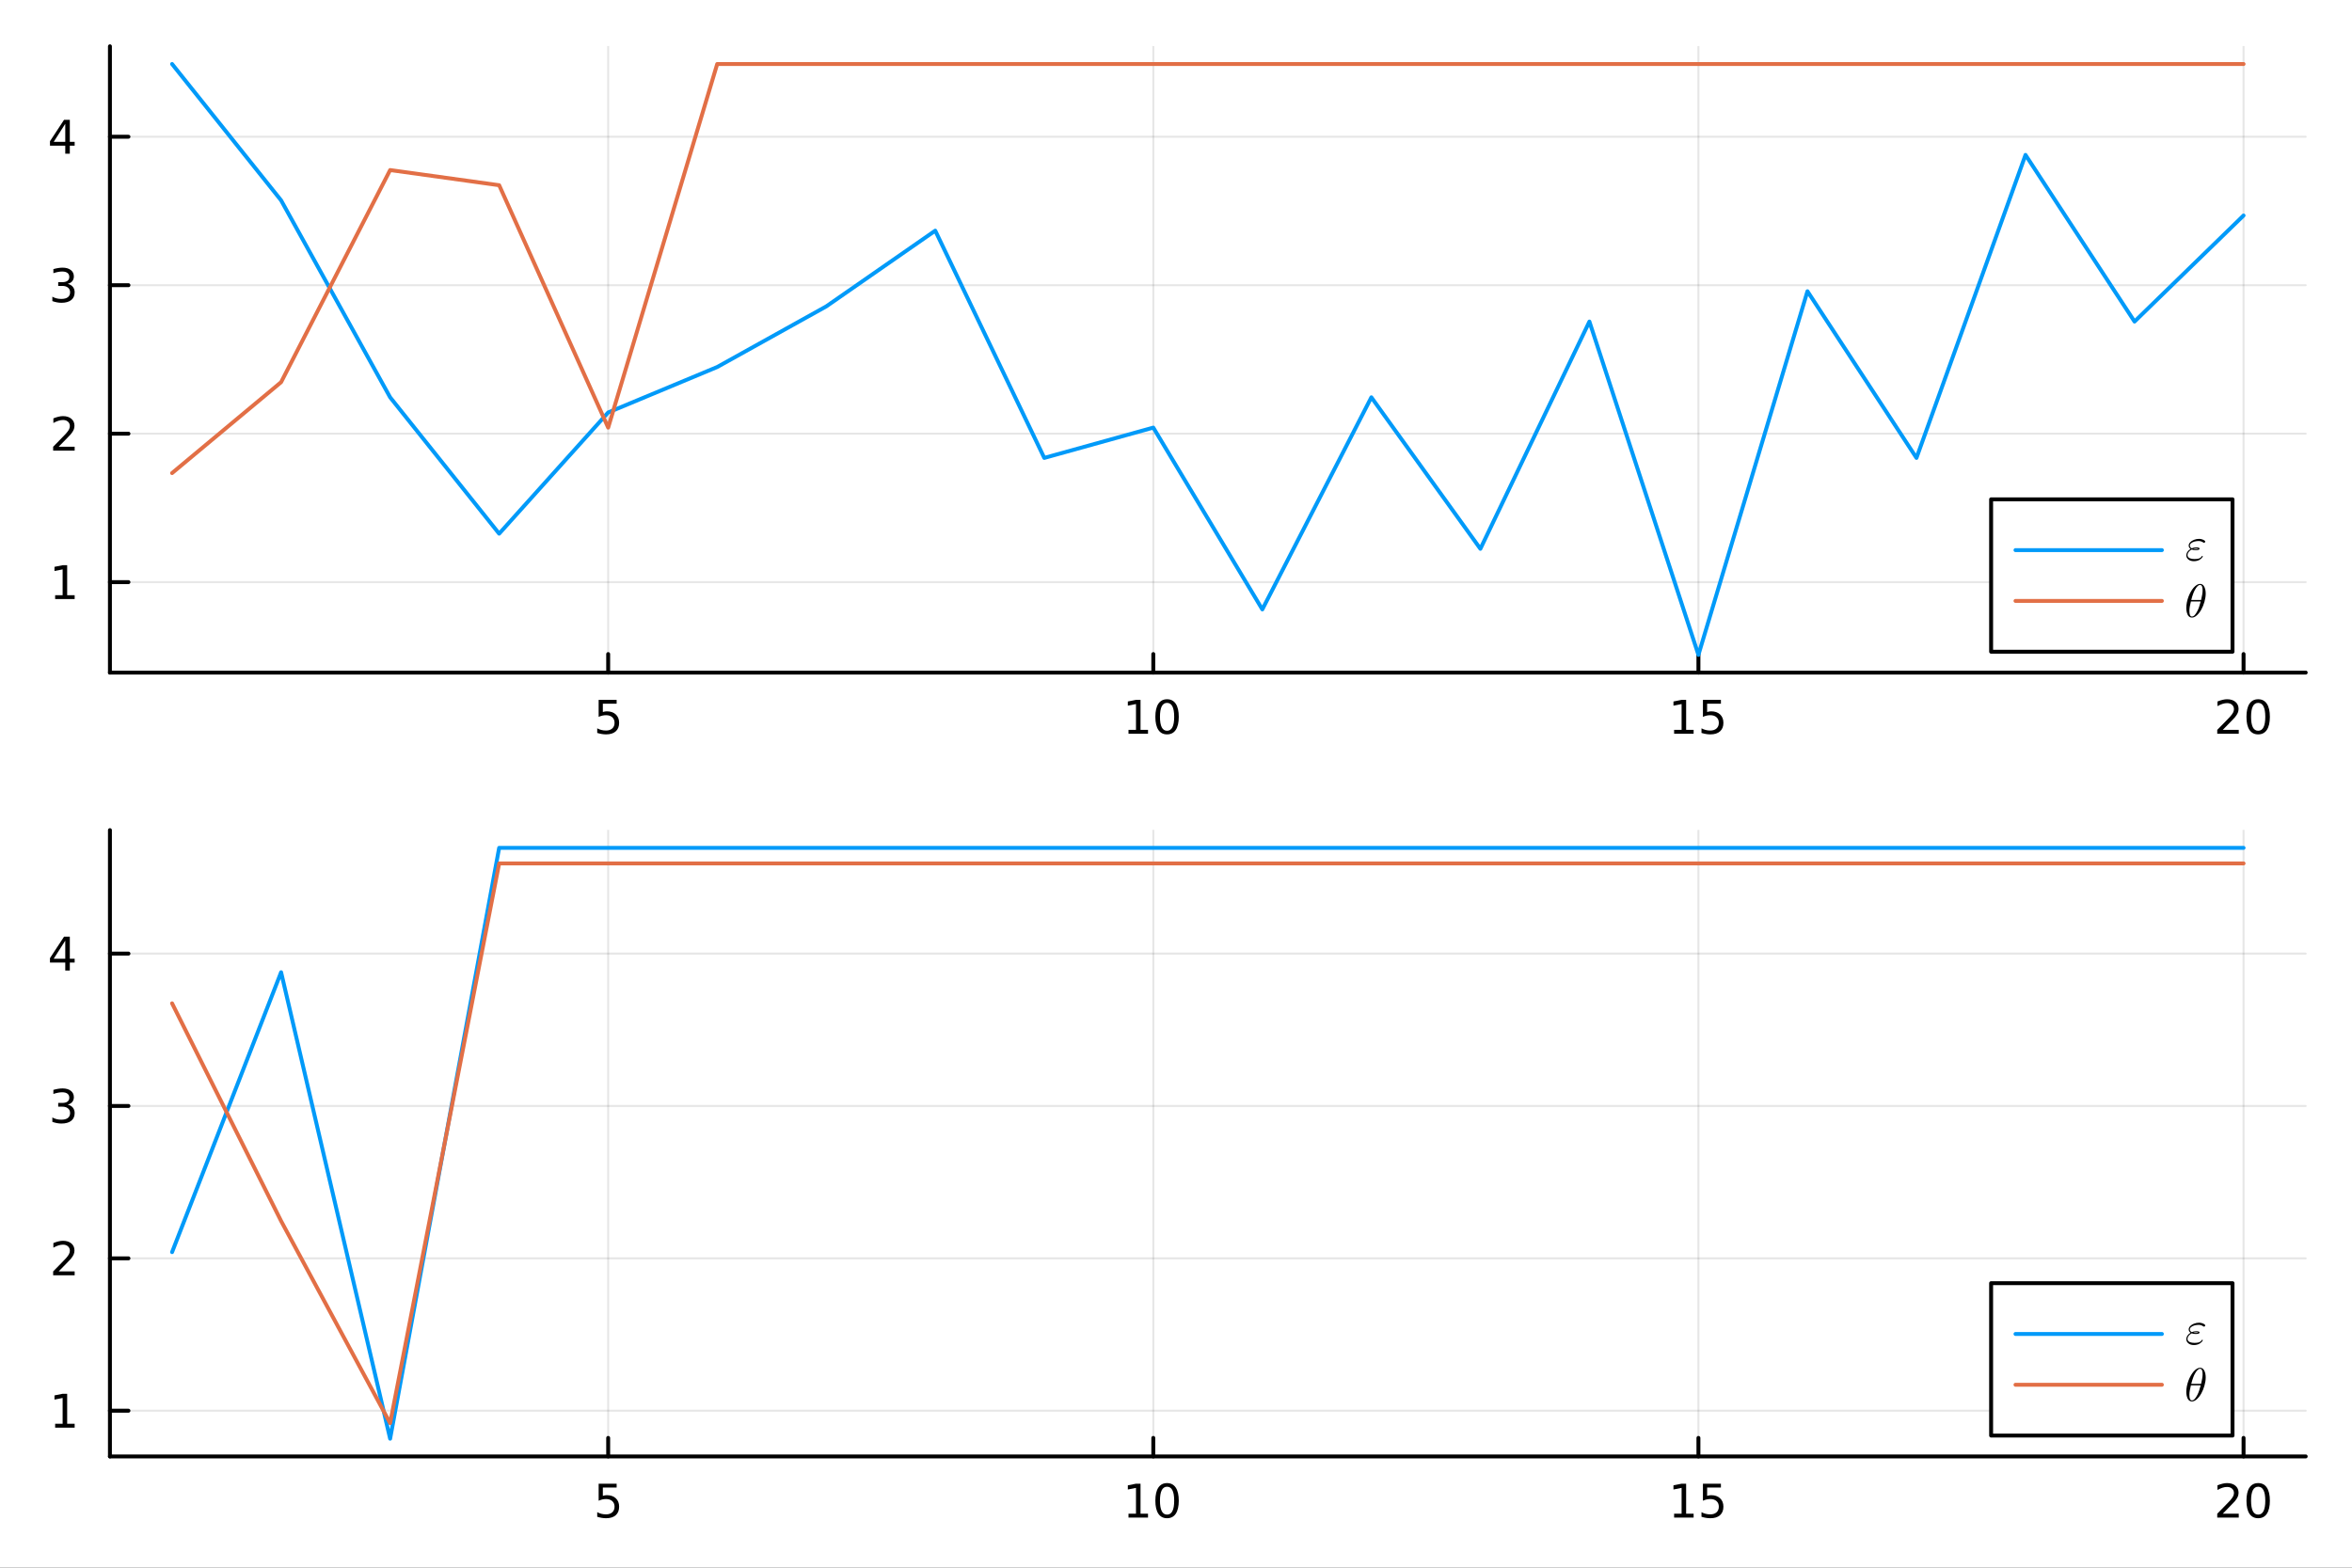 <?xml version="1.0" encoding="utf-8"?>
<svg xmlns="http://www.w3.org/2000/svg" xmlns:xlink="http://www.w3.org/1999/xlink" width="600" height="400" viewBox="0 0 2400 1600">
<rect x="0" y="0" width="2400" height="1600" fill="#333333" stroke="none"/>
<defs>
  <clipPath id="clip640">
    <rect x="0" y="0" width="2400" height="1600"/>
  </clipPath>
</defs>
<path clip-path="url(#clip640)" d="
M0 1600 L2400 1600 L2400 0 L0 0  Z
  " fill="#ffffff" fill-rule="evenodd" fill-opacity="1"/>
<defs>
  <clipPath id="clip641">
    <rect x="480" y="0" width="1681" height="1600"/>
  </clipPath>
</defs>
<defs>
  <clipPath id="clip642">
    <rect x="2160" y="47" width="73" height="1377"/>
  </clipPath>
</defs>
<path clip-path="url(#clip640)" d="
M112.177 686.448 L2352.76 686.448 L2352.76 47.244 L112.177 47.244  Z
  " fill="#ffffff" fill-rule="evenodd" fill-opacity="1"/>
<defs>
  <clipPath id="clip643">
    <rect x="112" y="47" width="2242" height="640"/>
  </clipPath>
</defs>
<polyline clip-path="url(#clip643)" style="stroke:#000000; stroke-linecap:round; stroke-linejoin:round; stroke-width:2; stroke-opacity:0.1; fill:none" points="
  620.591,686.448 620.591,47.244 
  "/>
<polyline clip-path="url(#clip643)" style="stroke:#000000; stroke-linecap:round; stroke-linejoin:round; stroke-width:2; stroke-opacity:0.1; fill:none" points="
  1176.84,686.448 1176.84,47.244 
  "/>
<polyline clip-path="url(#clip643)" style="stroke:#000000; stroke-linecap:round; stroke-linejoin:round; stroke-width:2; stroke-opacity:0.1; fill:none" points="
  1733.09,686.448 1733.09,47.244 
  "/>
<polyline clip-path="url(#clip643)" style="stroke:#000000; stroke-linecap:round; stroke-linejoin:round; stroke-width:2; stroke-opacity:0.1; fill:none" points="
  2289.34,686.448 2289.34,47.244 
  "/>
<polyline clip-path="url(#clip640)" style="stroke:#000000; stroke-linecap:round; stroke-linejoin:round; stroke-width:4; stroke-opacity:1; fill:none" points="
  112.177,686.448 2352.76,686.448 
  "/>
<polyline clip-path="url(#clip640)" style="stroke:#000000; stroke-linecap:round; stroke-linejoin:round; stroke-width:4; stroke-opacity:1; fill:none" points="
  620.591,686.448 620.591,667.55 
  "/>
<polyline clip-path="url(#clip640)" style="stroke:#000000; stroke-linecap:round; stroke-linejoin:round; stroke-width:4; stroke-opacity:1; fill:none" points="
  1176.84,686.448 1176.84,667.55 
  "/>
<polyline clip-path="url(#clip640)" style="stroke:#000000; stroke-linecap:round; stroke-linejoin:round; stroke-width:4; stroke-opacity:1; fill:none" points="
  1733.09,686.448 1733.09,667.55 
  "/>
<polyline clip-path="url(#clip640)" style="stroke:#000000; stroke-linecap:round; stroke-linejoin:round; stroke-width:4; stroke-opacity:1; fill:none" points="
  2289.34,686.448 2289.34,667.55 
  "/>
<path clip-path="url(#clip640)" d="M610.868 714.288 L629.225 714.288 L629.225 718.223 L615.151 718.223 L615.151 726.695 Q616.169 726.348 617.188 726.186 Q618.206 726.001 619.225 726.001 Q625.012 726.001 628.391 729.172 Q631.771 732.343 631.771 737.76 Q631.771 743.339 628.299 746.44 Q624.827 749.519 618.507 749.519 Q616.331 749.519 614.063 749.149 Q611.817 748.778 609.41 748.038 L609.41 743.339 Q611.493 744.473 613.716 745.028 Q615.938 745.584 618.415 745.584 Q622.419 745.584 624.757 743.478 Q627.095 741.371 627.095 737.76 Q627.095 734.149 624.757 732.042 Q622.419 729.936 618.415 729.936 Q616.54 729.936 614.665 730.353 Q612.813 730.769 610.868 731.649 L610.868 714.288 Z" fill="#000000" fill-rule="evenodd" fill-opacity="1" /><path clip-path="url(#clip640)" d="M1151.53 744.913 L1159.17 744.913 L1159.17 718.547 L1150.86 720.214 L1150.86 715.955 L1159.12 714.288 L1163.8 714.288 L1163.8 744.913 L1171.44 744.913 L1171.44 748.848 L1151.53 748.848 L1151.53 744.913 Z" fill="#000000" fill-rule="evenodd" fill-opacity="1" /><path clip-path="url(#clip640)" d="M1190.88 717.367 Q1187.27 717.367 1185.44 720.931 Q1183.64 724.473 1183.64 731.603 Q1183.64 738.709 1185.44 742.274 Q1187.27 745.815 1190.88 745.815 Q1194.51 745.815 1196.32 742.274 Q1198.15 738.709 1198.15 731.603 Q1198.15 724.473 1196.32 720.931 Q1194.51 717.367 1190.88 717.367 M1190.88 713.663 Q1196.69 713.663 1199.75 718.269 Q1202.83 722.853 1202.83 731.603 Q1202.83 740.329 1199.75 744.936 Q1196.69 749.519 1190.88 749.519 Q1185.07 749.519 1181.99 744.936 Q1178.94 740.329 1178.94 731.603 Q1178.94 722.853 1181.99 718.269 Q1185.07 713.663 1190.88 713.663 Z" fill="#000000" fill-rule="evenodd" fill-opacity="1" /><path clip-path="url(#clip640)" d="M1708.28 744.913 L1715.92 744.913 L1715.92 718.547 L1707.61 720.214 L1707.61 715.955 L1715.87 714.288 L1720.55 714.288 L1720.55 744.913 L1728.18 744.913 L1728.18 748.848 L1708.28 748.848 L1708.28 744.913 Z" fill="#000000" fill-rule="evenodd" fill-opacity="1" /><path clip-path="url(#clip640)" d="M1737.68 714.288 L1756.03 714.288 L1756.03 718.223 L1741.96 718.223 L1741.96 726.695 Q1742.98 726.348 1744 726.186 Q1745.01 726.001 1746.03 726.001 Q1751.82 726.001 1755.2 729.172 Q1758.58 732.343 1758.58 737.76 Q1758.58 743.339 1755.11 746.44 Q1751.63 749.519 1745.31 749.519 Q1743.14 749.519 1740.87 749.149 Q1738.62 748.778 1736.22 748.038 L1736.22 743.339 Q1738.3 744.473 1740.52 745.028 Q1742.75 745.584 1745.22 745.584 Q1749.23 745.584 1751.56 743.478 Q1753.9 741.371 1753.9 737.76 Q1753.9 734.149 1751.56 732.042 Q1749.23 729.936 1745.22 729.936 Q1743.35 729.936 1741.47 730.353 Q1739.62 730.769 1737.68 731.649 L1737.68 714.288 Z" fill="#000000" fill-rule="evenodd" fill-opacity="1" /><path clip-path="url(#clip640)" d="M2268.12 744.913 L2284.44 744.913 L2284.44 748.848 L2262.49 748.848 L2262.49 744.913 Q2265.15 742.158 2269.74 737.528 Q2274.34 732.876 2275.52 731.533 Q2277.77 729.01 2278.65 727.274 Q2279.55 725.515 2279.55 723.825 Q2279.55 721.07 2277.61 719.334 Q2275.69 717.598 2272.58 717.598 Q2270.39 717.598 2267.93 718.362 Q2265.5 719.126 2262.72 720.677 L2262.72 715.955 Q2265.55 714.82 2268 714.242 Q2270.45 713.663 2272.49 713.663 Q2277.86 713.663 2281.06 716.348 Q2284.25 719.033 2284.25 723.524 Q2284.25 725.654 2283.44 727.575 Q2282.65 729.473 2280.55 732.066 Q2279.97 732.737 2276.87 735.954 Q2273.76 739.149 2268.12 744.913 Z" fill="#000000" fill-rule="evenodd" fill-opacity="1" /><path clip-path="url(#clip640)" d="M2304.25 717.367 Q2300.64 717.367 2298.81 720.931 Q2297.01 724.473 2297.01 731.603 Q2297.01 738.709 2298.81 742.274 Q2300.64 745.815 2304.25 745.815 Q2307.88 745.815 2309.69 742.274 Q2311.52 738.709 2311.52 731.603 Q2311.52 724.473 2309.69 720.931 Q2307.88 717.367 2304.25 717.367 M2304.25 713.663 Q2310.06 713.663 2313.12 718.269 Q2316.2 722.853 2316.2 731.603 Q2316.2 740.329 2313.12 744.936 Q2310.06 749.519 2304.25 749.519 Q2298.44 749.519 2295.36 744.936 Q2292.31 740.329 2292.31 731.603 Q2292.31 722.853 2295.36 718.269 Q2298.44 713.663 2304.25 713.663 Z" fill="#000000" fill-rule="evenodd" fill-opacity="1" /><polyline clip-path="url(#clip643)" style="stroke:#000000; stroke-linecap:round; stroke-linejoin:round; stroke-width:2; stroke-opacity:0.1; fill:none" points="
  112.177,594.139 2352.76,594.139 
  "/>
<polyline clip-path="url(#clip643)" style="stroke:#000000; stroke-linecap:round; stroke-linejoin:round; stroke-width:2; stroke-opacity:0.1; fill:none" points="
  112.177,442.61 2352.76,442.61 
  "/>
<polyline clip-path="url(#clip643)" style="stroke:#000000; stroke-linecap:round; stroke-linejoin:round; stroke-width:2; stroke-opacity:0.1; fill:none" points="
  112.177,291.082 2352.76,291.082 
  "/>
<polyline clip-path="url(#clip643)" style="stroke:#000000; stroke-linecap:round; stroke-linejoin:round; stroke-width:2; stroke-opacity:0.1; fill:none" points="
  112.177,139.553 2352.76,139.553 
  "/>
<polyline clip-path="url(#clip640)" style="stroke:#000000; stroke-linecap:round; stroke-linejoin:round; stroke-width:4; stroke-opacity:1; fill:none" points="
  112.177,686.448 112.177,47.244 
  "/>
<polyline clip-path="url(#clip640)" style="stroke:#000000; stroke-linecap:round; stroke-linejoin:round; stroke-width:4; stroke-opacity:1; fill:none" points="
  112.177,594.139 131.075,594.139 
  "/>
<polyline clip-path="url(#clip640)" style="stroke:#000000; stroke-linecap:round; stroke-linejoin:round; stroke-width:4; stroke-opacity:1; fill:none" points="
  112.177,442.61 131.075,442.61 
  "/>
<polyline clip-path="url(#clip640)" style="stroke:#000000; stroke-linecap:round; stroke-linejoin:round; stroke-width:4; stroke-opacity:1; fill:none" points="
  112.177,291.082 131.075,291.082 
  "/>
<polyline clip-path="url(#clip640)" style="stroke:#000000; stroke-linecap:round; stroke-linejoin:round; stroke-width:4; stroke-opacity:1; fill:none" points="
  112.177,139.553 131.075,139.553 
  "/>
<path clip-path="url(#clip640)" d="M56.27 607.484 L63.909 607.484 L63.909 581.118 L55.599 582.785 L55.599 578.526 L63.862 576.859 L68.538 576.859 L68.538 607.484 L76.177 607.484 L76.177 611.419 L56.27 611.419 L56.27 607.484 Z" fill="#000000" fill-rule="evenodd" fill-opacity="1" /><path clip-path="url(#clip640)" d="M59.858 455.955 L76.177 455.955 L76.177 459.89 L54.233 459.89 L54.233 455.955 Q56.895 453.201 61.478 448.571 Q66.085 443.918 67.265 442.576 Q69.51 440.052 70.39 438.316 Q71.293 436.557 71.293 434.867 Q71.293 432.113 69.349 430.377 Q67.427 428.641 64.325 428.641 Q62.126 428.641 59.673 429.404 Q57.242 430.168 54.464 431.719 L54.464 426.997 Q57.288 425.863 59.742 425.284 Q62.196 424.705 64.233 424.705 Q69.603 424.705 72.798 427.391 Q75.992 430.076 75.992 434.566 Q75.992 436.696 75.182 438.617 Q74.395 440.515 72.288 443.108 Q71.71 443.779 68.608 446.997 Q65.506 450.191 59.858 455.955 Z" fill="#000000" fill-rule="evenodd" fill-opacity="1" /><path clip-path="url(#clip640)" d="M69.048 289.727 Q72.404 290.445 74.279 292.714 Q76.177 294.982 76.177 298.315 Q76.177 303.431 72.659 306.232 Q69.14 309.033 62.659 309.033 Q60.483 309.033 58.168 308.593 Q55.876 308.176 53.423 307.32 L53.423 302.806 Q55.367 303.94 57.682 304.519 Q59.997 305.098 62.52 305.098 Q66.918 305.098 69.21 303.362 Q71.524 301.626 71.524 298.315 Q71.524 295.26 69.372 293.547 Q67.242 291.811 63.423 291.811 L59.395 291.811 L59.395 287.968 L63.608 287.968 Q67.057 287.968 68.885 286.602 Q70.714 285.214 70.714 282.621 Q70.714 279.959 68.816 278.547 Q66.941 277.112 63.423 277.112 Q61.501 277.112 59.302 277.528 Q57.103 277.945 54.464 278.825 L54.464 274.658 Q57.126 273.917 59.441 273.547 Q61.779 273.177 63.839 273.177 Q69.163 273.177 72.265 275.607 Q75.367 278.015 75.367 282.135 Q75.367 285.005 73.724 286.996 Q72.08 288.964 69.048 289.727 Z" fill="#000000" fill-rule="evenodd" fill-opacity="1" /><path clip-path="url(#clip640)" d="M66.594 126.347 L54.788 144.796 L66.594 144.796 L66.594 126.347 M65.367 122.273 L71.247 122.273 L71.247 144.796 L76.177 144.796 L76.177 148.685 L71.247 148.685 L71.247 156.833 L66.594 156.833 L66.594 148.685 L50.992 148.685 L50.992 144.171 L65.367 122.273 Z" fill="#000000" fill-rule="evenodd" fill-opacity="1" /><polyline clip-path="url(#clip643)" style="stroke:#009af9; stroke-linecap:round; stroke-linejoin:round; stroke-width:4; stroke-opacity:1; fill:none" points="
  175.59,65.335 286.84,204.494 398.09,405.501 509.34,544.66 620.591,420.963 731.841,374.577 843.091,312.729 954.341,235.418 1065.59,467.35 1176.84,436.425 
  1288.09,621.971 1399.34,405.501 1510.59,560.122 1621.84,328.191 1733.09,668.357 1844.34,297.266 1955.59,467.35 2066.84,158.107 2178.09,328.191 2289.34,219.956 
  
  "/>
<polyline clip-path="url(#clip643)" style="stroke:#e26f46; stroke-linecap:round; stroke-linejoin:round; stroke-width:4; stroke-opacity:1; fill:none" points="
  175.59,482.812 286.84,390.039 398.09,173.57 509.34,189.032 620.591,436.425 731.841,65.335 843.091,65.335 954.341,65.335 1065.59,65.335 1176.84,65.335 
  1288.09,65.335 1399.34,65.335 1510.59,65.335 1621.84,65.335 1733.09,65.335 1844.34,65.335 1955.59,65.335 2066.84,65.335 2178.09,65.335 2289.34,65.335 
  
  "/>
<path clip-path="url(#clip640)" d="
M2031.75 665.141 L2278.07 665.141 L2278.07 509.621 L2031.75 509.621  Z
  " fill="#ffffff" fill-rule="evenodd" fill-opacity="1"/>
<polyline clip-path="url(#clip640)" style="stroke:#000000; stroke-linecap:round; stroke-linejoin:round; stroke-width:4; stroke-opacity:1; fill:none" points="
  2031.75,665.141 2278.07,665.141 2278.07,509.621 2031.75,509.621 2031.75,665.141 
  "/>
<polyline clip-path="url(#clip640)" style="stroke:#009af9; stroke-linecap:round; stroke-linejoin:round; stroke-width:4; stroke-opacity:1; fill:none" points="
  2056.64,561.461 2206.01,561.461 
  "/>
<path clip-path="url(#clip640)" d="M2250.26 552.708 Q2250.26 553.2 2249.83 553.598 Q2249.44 553.996 2248.94 553.996 Q2248.66 553.996 2247.98 553.527 Q2246.04 552.169 2243.58 552.169 Q2241.38 552.169 2239.34 552.708 Q2237.3 553.246 2235.92 554.347 Q2234.56 555.425 2234.56 556.83 Q2234.56 558.587 2236.48 559.617 Q2238.47 558.704 2240.93 558.704 Q2241.73 558.704 2242.27 558.751 Q2242.83 558.798 2243.37 558.915 Q2243.91 559.032 2244.17 559.313 Q2244.45 559.57 2244.45 559.992 Q2244.45 561.491 2240.56 561.491 Q2238.03 561.491 2236.44 560.812 Q2234.4 561.819 2233.27 563.435 Q2232.15 565.051 2232.15 566.433 Q2232.15 567.628 2232.81 568.494 Q2233.49 569.361 2234.59 569.783 Q2235.71 570.204 2236.81 570.392 Q2237.94 570.556 2239.18 570.556 Q2241.21 570.556 2242.64 570.298 Q2244.1 570.017 2244.89 569.502 Q2245.71 568.986 2246.04 568.635 Q2246.39 568.26 2246.74 567.675 Q2246.95 567.347 2247.23 567.347 Q2247.45 567.347 2247.59 567.487 Q2247.75 567.604 2247.75 567.815 Q2247.75 568.073 2247.42 568.612 Q2247.12 569.15 2246.37 569.876 Q2245.64 570.579 2244.63 571.235 Q2243.65 571.867 2242.08 572.312 Q2240.51 572.757 2238.73 572.757 Q2235.1 572.757 2232.99 570.977 Q2230.91 569.197 2230.91 566.714 Q2230.91 564.981 2232.06 563.201 Q2233.23 561.397 2235.29 560.25 Q2233.37 558.821 2233.37 556.83 Q2233.37 555.05 2234.87 553.457 Q2236.39 551.864 2238.85 550.928 Q2241.33 549.967 2244.05 549.967 Q2245.57 549.967 2247.07 550.483 Q2248.57 550.974 2249.41 551.607 Q2250.26 552.239 2250.26 552.708 M2243.21 560.039 Q2242.18 559.758 2240.93 559.758 Q2239.25 559.758 2238.01 560.179 Q2239.01 560.437 2240.56 560.437 Q2241.85 560.437 2242.22 560.367 Q2242.62 560.297 2243.21 560.039 Z" fill="#000000" fill-rule="evenodd" fill-opacity="1" /><polyline clip-path="url(#clip640)" style="stroke:#e26f46; stroke-linecap:round; stroke-linejoin:round; stroke-width:4; stroke-opacity:1; fill:none" points="
  2056.64,613.301 2206.01,613.301 
  "/>
<path clip-path="url(#clip640)" d="M2250.72 605.793 Q2250.72 609.728 2249.46 614.155 Q2248.22 618.558 2246.25 622.119 Q2244.28 625.655 2241.71 627.998 Q2239.13 630.316 2236.67 630.316 Q2235.1 630.316 2233.93 629.45 Q2232.78 628.56 2232.15 627.084 Q2231.52 625.585 2231.21 623.945 Q2230.91 622.282 2230.91 620.479 Q2230.91 617.785 2231.49 614.858 Q2232.08 611.906 2233.06 609.236 Q2234.05 606.543 2235.43 604.107 Q2236.81 601.647 2238.33 599.867 Q2239.88 598.064 2241.61 597.01 Q2243.35 595.956 2244.96 595.956 Q2246.13 595.956 2247.07 596.471 Q2248.03 596.963 2248.64 597.829 Q2249.25 598.673 2249.67 599.68 Q2250.12 600.687 2250.33 601.858 Q2250.54 603.006 2250.63 603.966 Q2250.72 604.903 2250.72 605.793 M2247.56 602.818 Q2247.56 601.624 2247.47 600.734 Q2247.37 599.82 2247.12 598.907 Q2246.86 597.993 2246.3 597.502 Q2245.76 597.01 2244.92 597.01 Q2242.46 597.01 2239.69 602.045 Q2238.8 603.615 2238.01 605.746 Q2237.21 607.878 2236.93 608.885 Q2236.65 609.892 2235.99 612.375 L2246.02 612.375 Q2247.56 605.98 2247.56 602.818 M2245.59 613.897 L2235.62 613.897 Q2234.07 619.753 2234.07 623.407 Q2234.07 626.592 2234.73 627.927 Q2235.41 629.239 2236.67 629.239 Q2238.12 629.239 2239.48 627.787 Q2240.84 626.311 2242.22 623.641 Q2244.05 620.174 2245.59 613.897 Z" fill="#000000" fill-rule="evenodd" fill-opacity="1" /><path clip-path="url(#clip640)" d="
M112.177 1486.45 L2352.76 1486.45 L2352.76 847.244 L112.177 847.244  Z
  " fill="#ffffff" fill-rule="evenodd" fill-opacity="1"/>
<defs>
  <clipPath id="clip644">
    <rect x="112" y="847" width="2242" height="640"/>
  </clipPath>
</defs>
<polyline clip-path="url(#clip644)" style="stroke:#000000; stroke-linecap:round; stroke-linejoin:round; stroke-width:2; stroke-opacity:0.1; fill:none" points="
  620.591,1486.45 620.591,847.244 
  "/>
<polyline clip-path="url(#clip644)" style="stroke:#000000; stroke-linecap:round; stroke-linejoin:round; stroke-width:2; stroke-opacity:0.1; fill:none" points="
  1176.84,1486.45 1176.84,847.244 
  "/>
<polyline clip-path="url(#clip644)" style="stroke:#000000; stroke-linecap:round; stroke-linejoin:round; stroke-width:2; stroke-opacity:0.1; fill:none" points="
  1733.09,1486.45 1733.09,847.244 
  "/>
<polyline clip-path="url(#clip644)" style="stroke:#000000; stroke-linecap:round; stroke-linejoin:round; stroke-width:2; stroke-opacity:0.1; fill:none" points="
  2289.34,1486.45 2289.34,847.244 
  "/>
<polyline clip-path="url(#clip640)" style="stroke:#000000; stroke-linecap:round; stroke-linejoin:round; stroke-width:4; stroke-opacity:1; fill:none" points="
  112.177,1486.45 2352.76,1486.45 
  "/>
<polyline clip-path="url(#clip640)" style="stroke:#000000; stroke-linecap:round; stroke-linejoin:round; stroke-width:4; stroke-opacity:1; fill:none" points="
  620.591,1486.45 620.591,1467.55 
  "/>
<polyline clip-path="url(#clip640)" style="stroke:#000000; stroke-linecap:round; stroke-linejoin:round; stroke-width:4; stroke-opacity:1; fill:none" points="
  1176.84,1486.45 1176.84,1467.55 
  "/>
<polyline clip-path="url(#clip640)" style="stroke:#000000; stroke-linecap:round; stroke-linejoin:round; stroke-width:4; stroke-opacity:1; fill:none" points="
  1733.09,1486.45 1733.09,1467.55 
  "/>
<polyline clip-path="url(#clip640)" style="stroke:#000000; stroke-linecap:round; stroke-linejoin:round; stroke-width:4; stroke-opacity:1; fill:none" points="
  2289.34,1486.45 2289.34,1467.55 
  "/>
<path clip-path="url(#clip640)" d="M610.868 1514.29 L629.225 1514.29 L629.225 1518.22 L615.151 1518.22 L615.151 1526.7 Q616.169 1526.35 617.188 1526.19 Q618.206 1526 619.225 1526 Q625.012 1526 628.391 1529.17 Q631.771 1532.34 631.771 1537.76 Q631.771 1543.34 628.299 1546.44 Q624.827 1549.52 618.507 1549.52 Q616.331 1549.52 614.063 1549.15 Q611.817 1548.78 609.41 1548.04 L609.41 1543.34 Q611.493 1544.47 613.716 1545.03 Q615.938 1545.58 618.415 1545.58 Q622.419 1545.58 624.757 1543.48 Q627.095 1541.37 627.095 1537.76 Q627.095 1534.15 624.757 1532.04 Q622.419 1529.94 618.415 1529.94 Q616.54 1529.94 614.665 1530.35 Q612.813 1530.77 610.868 1531.65 L610.868 1514.29 Z" fill="#000000" fill-rule="evenodd" fill-opacity="1" /><path clip-path="url(#clip640)" d="M1151.53 1544.91 L1159.17 1544.91 L1159.17 1518.55 L1150.86 1520.21 L1150.86 1515.95 L1159.12 1514.29 L1163.8 1514.29 L1163.8 1544.91 L1171.44 1544.91 L1171.44 1548.85 L1151.53 1548.85 L1151.53 1544.91 Z" fill="#000000" fill-rule="evenodd" fill-opacity="1" /><path clip-path="url(#clip640)" d="M1190.88 1517.37 Q1187.27 1517.37 1185.44 1520.93 Q1183.64 1524.47 1183.64 1531.6 Q1183.64 1538.71 1185.44 1542.27 Q1187.27 1545.82 1190.88 1545.82 Q1194.51 1545.82 1196.32 1542.27 Q1198.15 1538.71 1198.15 1531.6 Q1198.15 1524.47 1196.32 1520.93 Q1194.51 1517.37 1190.88 1517.37 M1190.88 1513.66 Q1196.69 1513.66 1199.75 1518.27 Q1202.83 1522.85 1202.83 1531.6 Q1202.83 1540.33 1199.75 1544.94 Q1196.69 1549.52 1190.88 1549.52 Q1185.07 1549.52 1181.99 1544.94 Q1178.94 1540.33 1178.94 1531.6 Q1178.94 1522.85 1181.99 1518.27 Q1185.07 1513.66 1190.88 1513.66 Z" fill="#000000" fill-rule="evenodd" fill-opacity="1" /><path clip-path="url(#clip640)" d="M1708.28 1544.91 L1715.92 1544.91 L1715.92 1518.55 L1707.61 1520.21 L1707.61 1515.95 L1715.87 1514.29 L1720.55 1514.29 L1720.55 1544.91 L1728.18 1544.91 L1728.18 1548.85 L1708.28 1548.85 L1708.28 1544.91 Z" fill="#000000" fill-rule="evenodd" fill-opacity="1" /><path clip-path="url(#clip640)" d="M1737.68 1514.29 L1756.03 1514.29 L1756.03 1518.22 L1741.96 1518.22 L1741.96 1526.7 Q1742.98 1526.35 1744 1526.19 Q1745.01 1526 1746.03 1526 Q1751.82 1526 1755.2 1529.17 Q1758.58 1532.34 1758.58 1537.76 Q1758.58 1543.34 1755.11 1546.44 Q1751.63 1549.52 1745.31 1549.52 Q1743.14 1549.52 1740.87 1549.15 Q1738.62 1548.78 1736.22 1548.04 L1736.22 1543.34 Q1738.3 1544.47 1740.52 1545.03 Q1742.75 1545.58 1745.22 1545.58 Q1749.23 1545.58 1751.56 1543.48 Q1753.9 1541.37 1753.9 1537.76 Q1753.9 1534.15 1751.56 1532.04 Q1749.23 1529.94 1745.22 1529.94 Q1743.35 1529.94 1741.47 1530.35 Q1739.62 1530.77 1737.68 1531.65 L1737.68 1514.29 Z" fill="#000000" fill-rule="evenodd" fill-opacity="1" /><path clip-path="url(#clip640)" d="M2268.12 1544.91 L2284.44 1544.91 L2284.44 1548.85 L2262.49 1548.85 L2262.49 1544.91 Q2265.15 1542.16 2269.74 1537.53 Q2274.34 1532.88 2275.52 1531.53 Q2277.77 1529.01 2278.65 1527.27 Q2279.55 1525.51 2279.55 1523.82 Q2279.55 1521.07 2277.61 1519.33 Q2275.69 1517.6 2272.58 1517.6 Q2270.39 1517.6 2267.93 1518.36 Q2265.5 1519.13 2262.72 1520.68 L2262.72 1515.95 Q2265.55 1514.82 2268 1514.24 Q2270.45 1513.66 2272.49 1513.66 Q2277.86 1513.66 2281.06 1516.35 Q2284.25 1519.03 2284.25 1523.52 Q2284.25 1525.65 2283.44 1527.57 Q2282.65 1529.47 2280.55 1532.07 Q2279.97 1532.74 2276.87 1535.95 Q2273.76 1539.15 2268.12 1544.91 Z" fill="#000000" fill-rule="evenodd" fill-opacity="1" /><path clip-path="url(#clip640)" d="M2304.25 1517.37 Q2300.64 1517.37 2298.81 1520.93 Q2297.01 1524.47 2297.01 1531.6 Q2297.01 1538.71 2298.81 1542.27 Q2300.64 1545.82 2304.25 1545.82 Q2307.88 1545.82 2309.69 1542.27 Q2311.52 1538.71 2311.52 1531.6 Q2311.52 1524.47 2309.69 1520.93 Q2307.88 1517.37 2304.25 1517.37 M2304.25 1513.66 Q2310.06 1513.66 2313.12 1518.27 Q2316.2 1522.85 2316.2 1531.6 Q2316.2 1540.33 2313.12 1544.94 Q2310.06 1549.52 2304.25 1549.52 Q2298.44 1549.52 2295.36 1544.94 Q2292.31 1540.33 2292.31 1531.6 Q2292.31 1522.85 2295.36 1518.27 Q2298.44 1513.66 2304.25 1513.66 Z" fill="#000000" fill-rule="evenodd" fill-opacity="1" /><polyline clip-path="url(#clip644)" style="stroke:#000000; stroke-linecap:round; stroke-linejoin:round; stroke-width:2; stroke-opacity:0.1; fill:none" points="
  112.177,1439.79 2352.76,1439.79 
  "/>
<polyline clip-path="url(#clip644)" style="stroke:#000000; stroke-linecap:round; stroke-linejoin:round; stroke-width:2; stroke-opacity:0.1; fill:none" points="
  112.177,1284.28 2352.76,1284.28 
  "/>
<polyline clip-path="url(#clip644)" style="stroke:#000000; stroke-linecap:round; stroke-linejoin:round; stroke-width:2; stroke-opacity:0.1; fill:none" points="
  112.177,1128.76 2352.76,1128.76 
  "/>
<polyline clip-path="url(#clip644)" style="stroke:#000000; stroke-linecap:round; stroke-linejoin:round; stroke-width:2; stroke-opacity:0.1; fill:none" points="
  112.177,973.244 2352.76,973.244 
  "/>
<polyline clip-path="url(#clip640)" style="stroke:#000000; stroke-linecap:round; stroke-linejoin:round; stroke-width:4; stroke-opacity:1; fill:none" points="
  112.177,1486.45 112.177,847.244 
  "/>
<polyline clip-path="url(#clip640)" style="stroke:#000000; stroke-linecap:round; stroke-linejoin:round; stroke-width:4; stroke-opacity:1; fill:none" points="
  112.177,1439.79 131.075,1439.79 
  "/>
<polyline clip-path="url(#clip640)" style="stroke:#000000; stroke-linecap:round; stroke-linejoin:round; stroke-width:4; stroke-opacity:1; fill:none" points="
  112.177,1284.28 131.075,1284.28 
  "/>
<polyline clip-path="url(#clip640)" style="stroke:#000000; stroke-linecap:round; stroke-linejoin:round; stroke-width:4; stroke-opacity:1; fill:none" points="
  112.177,1128.76 131.075,1128.76 
  "/>
<polyline clip-path="url(#clip640)" style="stroke:#000000; stroke-linecap:round; stroke-linejoin:round; stroke-width:4; stroke-opacity:1; fill:none" points="
  112.177,973.244 131.075,973.244 
  "/>
<path clip-path="url(#clip640)" d="M56.27 1453.14 L63.909 1453.14 L63.909 1426.77 L55.599 1428.44 L55.599 1424.18 L63.862 1422.51 L68.538 1422.51 L68.538 1453.14 L76.177 1453.14 L76.177 1457.07 L56.27 1457.07 L56.27 1453.14 Z" fill="#000000" fill-rule="evenodd" fill-opacity="1" /><path clip-path="url(#clip640)" d="M59.858 1297.62 L76.177 1297.62 L76.177 1301.56 L54.233 1301.56 L54.233 1297.62 Q56.895 1294.87 61.478 1290.24 Q66.085 1285.58 67.265 1284.24 Q69.51 1281.72 70.39 1279.98 Q71.293 1278.22 71.293 1276.53 Q71.293 1273.78 69.349 1272.04 Q67.427 1270.31 64.325 1270.31 Q62.126 1270.31 59.673 1271.07 Q57.242 1271.83 54.464 1273.39 L54.464 1268.66 Q57.288 1267.53 59.742 1266.95 Q62.196 1266.37 64.233 1266.37 Q69.603 1266.37 72.798 1269.06 Q75.992 1271.74 75.992 1276.23 Q75.992 1278.36 75.182 1280.28 Q74.395 1282.18 72.288 1284.77 Q71.71 1285.45 68.608 1288.66 Q65.506 1291.86 59.858 1297.62 Z" fill="#000000" fill-rule="evenodd" fill-opacity="1" /><path clip-path="url(#clip640)" d="M69.048 1127.41 Q72.404 1128.12 74.279 1130.39 Q76.177 1132.66 76.177 1135.99 Q76.177 1141.11 72.659 1143.91 Q69.14 1146.71 62.659 1146.71 Q60.483 1146.71 58.168 1146.27 Q55.876 1145.86 53.423 1145 L53.423 1140.48 Q55.367 1141.62 57.682 1142.2 Q59.997 1142.78 62.52 1142.78 Q66.918 1142.78 69.21 1141.04 Q71.524 1139.3 71.524 1135.99 Q71.524 1132.94 69.372 1131.23 Q67.242 1129.49 63.423 1129.49 L59.395 1129.49 L59.395 1125.65 L63.608 1125.65 Q67.057 1125.65 68.885 1124.28 Q70.714 1122.89 70.714 1120.3 Q70.714 1117.64 68.816 1116.23 Q66.941 1114.79 63.423 1114.79 Q61.501 1114.79 59.302 1115.21 Q57.103 1115.62 54.464 1116.5 L54.464 1112.34 Q57.126 1111.6 59.441 1111.23 Q61.779 1110.86 63.839 1110.86 Q69.163 1110.86 72.265 1113.29 Q75.367 1115.69 75.367 1119.81 Q75.367 1122.68 73.724 1124.67 Q72.08 1126.64 69.048 1127.41 Z" fill="#000000" fill-rule="evenodd" fill-opacity="1" /><path clip-path="url(#clip640)" d="M66.594 960.038 L54.788 978.487 L66.594 978.487 L66.594 960.038 M65.367 955.964 L71.247 955.964 L71.247 978.487 L76.177 978.487 L76.177 982.376 L71.247 982.376 L71.247 990.524 L66.594 990.524 L66.594 982.376 L50.992 982.376 L50.992 977.862 L65.367 955.964 Z" fill="#000000" fill-rule="evenodd" fill-opacity="1" /><polyline clip-path="url(#clip644)" style="stroke:#009af9; stroke-linecap:round; stroke-linejoin:round; stroke-width:4; stroke-opacity:1; fill:none" points="
  175.59,1277.93 286.84,992.287 398.09,1468.36 509.34,865.335 620.591,865.335 731.841,865.335 843.091,865.335 954.341,865.335 1065.59,865.335 1176.84,865.335 
  1288.09,865.335 1399.34,865.335 1510.59,865.335 1621.84,865.335 1733.09,865.335 1844.34,865.335 1955.59,865.335 2066.84,865.335 2178.09,865.335 2289.34,865.335 
  
  "/>
<polyline clip-path="url(#clip644)" style="stroke:#e26f46; stroke-linecap:round; stroke-linejoin:round; stroke-width:4; stroke-opacity:1; fill:none" points="
  175.59,1024.02 286.84,1246.19 398.09,1452.49 509.34,881.204 620.591,881.204 731.841,881.204 843.091,881.204 954.341,881.204 1065.59,881.204 1176.84,881.204 
  1288.09,881.204 1399.34,881.204 1510.59,881.204 1621.84,881.204 1733.09,881.204 1844.34,881.204 1955.59,881.204 2066.84,881.204 2178.09,881.204 2289.34,881.204 
  
  "/>
<path clip-path="url(#clip640)" d="
M2031.75 1465.14 L2278.07 1465.14 L2278.07 1309.62 L2031.75 1309.62  Z
  " fill="#ffffff" fill-rule="evenodd" fill-opacity="1"/>
<polyline clip-path="url(#clip640)" style="stroke:#000000; stroke-linecap:round; stroke-linejoin:round; stroke-width:4; stroke-opacity:1; fill:none" points="
  2031.75,1465.14 2278.07,1465.14 2278.07,1309.62 2031.75,1309.62 2031.75,1465.14 
  "/>
<polyline clip-path="url(#clip640)" style="stroke:#009af9; stroke-linecap:round; stroke-linejoin:round; stroke-width:4; stroke-opacity:1; fill:none" points="
  2056.64,1361.46 2206.01,1361.46 
  "/>
<path clip-path="url(#clip640)" d="M2250.26 1352.71 Q2250.26 1353.2 2249.83 1353.6 Q2249.44 1354 2248.94 1354 Q2248.66 1354 2247.98 1353.53 Q2246.04 1352.17 2243.58 1352.17 Q2241.38 1352.17 2239.34 1352.71 Q2237.3 1353.25 2235.92 1354.35 Q2234.56 1355.42 2234.56 1356.83 Q2234.56 1358.59 2236.48 1359.62 Q2238.47 1358.7 2240.93 1358.7 Q2241.73 1358.7 2242.27 1358.75 Q2242.83 1358.8 2243.37 1358.91 Q2243.91 1359.03 2244.17 1359.31 Q2244.45 1359.57 2244.45 1359.99 Q2244.45 1361.49 2240.56 1361.49 Q2238.03 1361.49 2236.44 1360.81 Q2234.4 1361.82 2233.27 1363.44 Q2232.15 1365.05 2232.15 1366.43 Q2232.15 1367.63 2232.81 1368.49 Q2233.49 1369.36 2234.59 1369.78 Q2235.71 1370.2 2236.81 1370.39 Q2237.94 1370.56 2239.18 1370.56 Q2241.21 1370.56 2242.64 1370.3 Q2244.1 1370.02 2244.89 1369.5 Q2245.71 1368.99 2246.04 1368.63 Q2246.39 1368.26 2246.74 1367.67 Q2246.95 1367.35 2247.23 1367.35 Q2247.45 1367.35 2247.59 1367.49 Q2247.75 1367.6 2247.75 1367.82 Q2247.75 1368.07 2247.42 1368.61 Q2247.12 1369.15 2246.37 1369.88 Q2245.64 1370.58 2244.63 1371.23 Q2243.65 1371.87 2242.08 1372.31 Q2240.51 1372.76 2238.73 1372.76 Q2235.1 1372.76 2232.99 1370.98 Q2230.91 1369.2 2230.91 1366.71 Q2230.91 1364.98 2232.06 1363.2 Q2233.23 1361.4 2235.29 1360.25 Q2233.37 1358.82 2233.37 1356.83 Q2233.37 1355.05 2234.87 1353.46 Q2236.39 1351.86 2238.85 1350.93 Q2241.33 1349.97 2244.05 1349.97 Q2245.57 1349.97 2247.07 1350.48 Q2248.57 1350.97 2249.41 1351.61 Q2250.26 1352.24 2250.26 1352.71 M2243.21 1360.04 Q2242.18 1359.76 2240.93 1359.76 Q2239.25 1359.76 2238.01 1360.18 Q2239.01 1360.44 2240.56 1360.44 Q2241.85 1360.44 2242.22 1360.37 Q2242.62 1360.3 2243.21 1360.04 Z" fill="#000000" fill-rule="evenodd" fill-opacity="1" /><polyline clip-path="url(#clip640)" style="stroke:#e26f46; stroke-linecap:round; stroke-linejoin:round; stroke-width:4; stroke-opacity:1; fill:none" points="
  2056.64,1413.3 2206.01,1413.3 
  "/>
<path clip-path="url(#clip640)" d="M2250.72 1405.79 Q2250.72 1409.73 2249.46 1414.15 Q2248.22 1418.56 2246.25 1422.12 Q2244.28 1425.66 2241.71 1428 Q2239.13 1430.32 2236.67 1430.32 Q2235.1 1430.32 2233.93 1429.45 Q2232.78 1428.56 2232.15 1427.08 Q2231.52 1425.59 2231.21 1423.95 Q2230.91 1422.28 2230.91 1420.48 Q2230.91 1417.79 2231.49 1414.86 Q2232.08 1411.91 2233.06 1409.24 Q2234.05 1406.54 2235.43 1404.11 Q2236.81 1401.65 2238.33 1399.87 Q2239.88 1398.06 2241.61 1397.01 Q2243.35 1395.96 2244.96 1395.96 Q2246.13 1395.96 2247.07 1396.47 Q2248.03 1396.96 2248.64 1397.83 Q2249.25 1398.67 2249.67 1399.68 Q2250.12 1400.69 2250.33 1401.86 Q2250.54 1403.01 2250.63 1403.97 Q2250.72 1404.9 2250.72 1405.79 M2247.56 1402.82 Q2247.56 1401.62 2247.47 1400.73 Q2247.37 1399.82 2247.12 1398.91 Q2246.86 1397.99 2246.3 1397.5 Q2245.76 1397.01 2244.92 1397.01 Q2242.46 1397.01 2239.69 1402.05 Q2238.8 1403.61 2238.01 1405.75 Q2237.21 1407.88 2236.93 1408.88 Q2236.65 1409.89 2235.99 1412.37 L2246.02 1412.37 Q2247.56 1405.98 2247.56 1402.82 M2245.59 1413.9 L2235.62 1413.9 Q2234.07 1419.75 2234.07 1423.41 Q2234.07 1426.59 2234.73 1427.93 Q2235.41 1429.24 2236.67 1429.24 Q2238.12 1429.24 2239.48 1427.79 Q2240.84 1426.31 2242.22 1423.64 Q2244.05 1420.17 2245.59 1413.9 Z" fill="#000000" fill-rule="evenodd" fill-opacity="1" /></svg>
